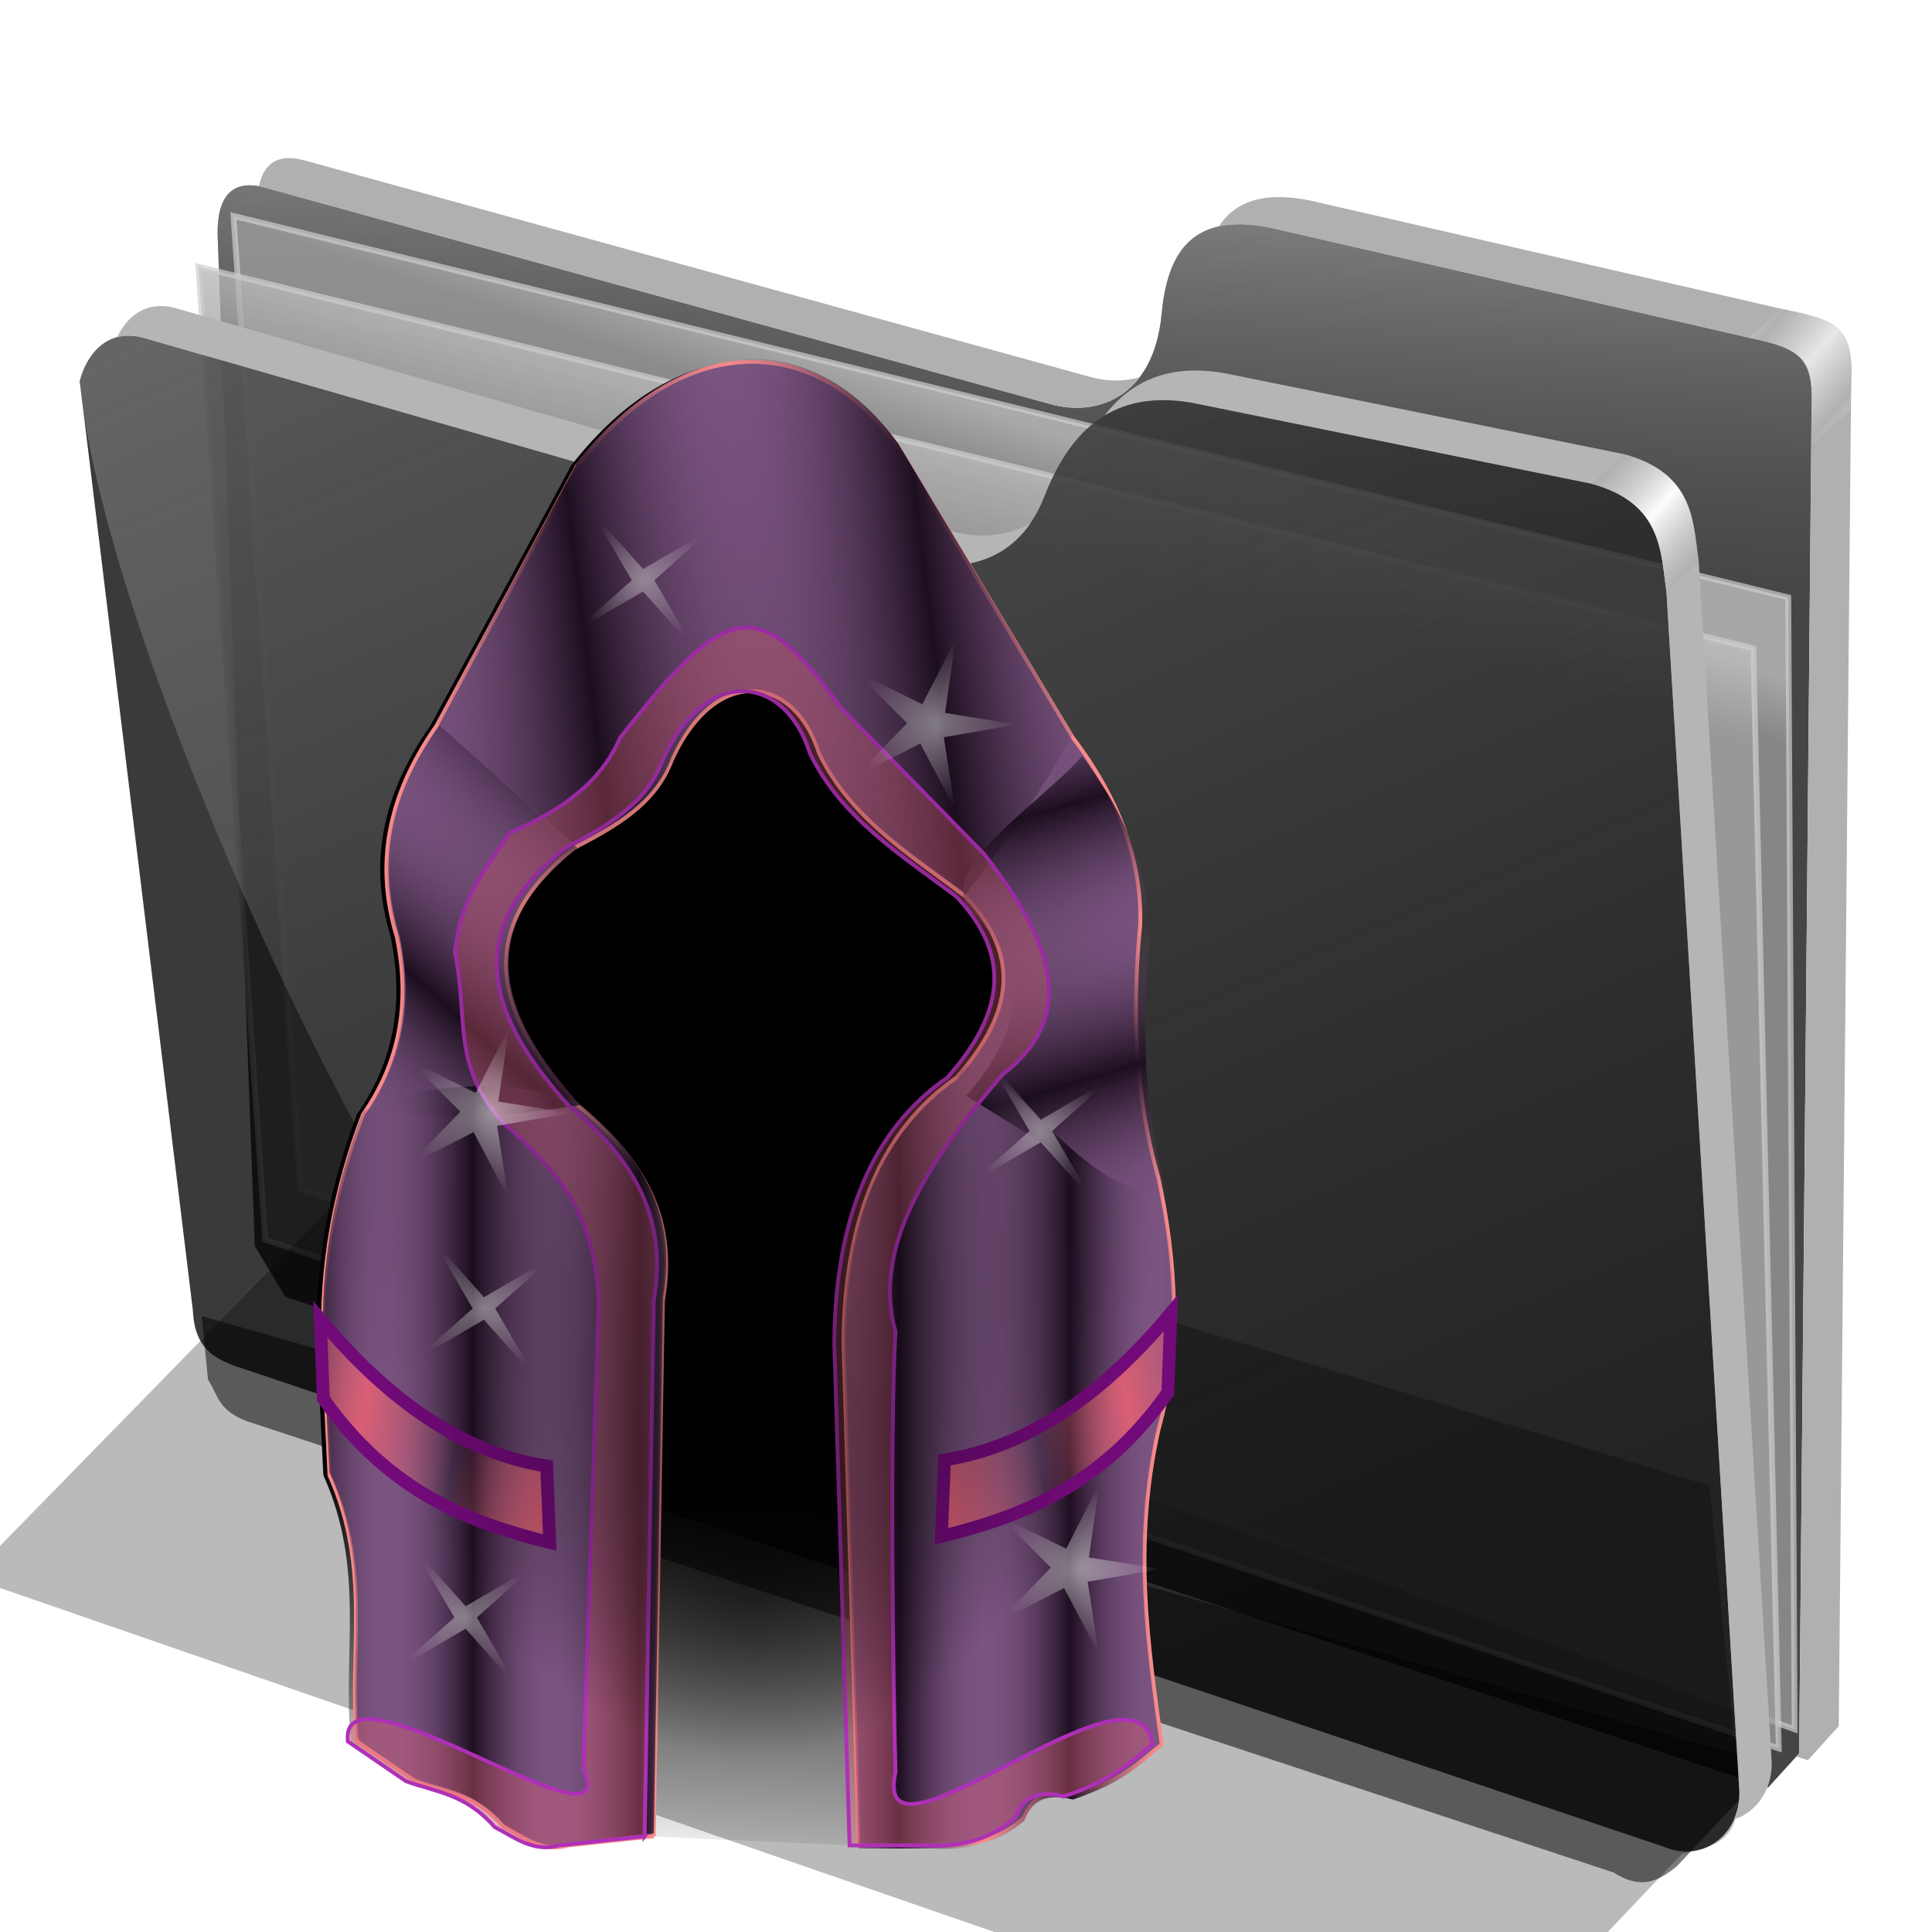 <?xml version="1.0" encoding="UTF-8" standalone="no"?>
<!-- Created with Inkscape (http://www.inkscape.org/) -->

<svg
   xmlns:dc="http://purl.org/dc/elements/1.1/"
   xmlns:cc="http://creativecommons.org/ns#"
   xmlns:rdf="http://www.w3.org/1999/02/22-rdf-syntax-ns#"
   xmlns:svg="http://www.w3.org/2000/svg"
   xmlns="http://www.w3.org/2000/svg"
   xmlns:xlink="http://www.w3.org/1999/xlink"
   xmlns:sodipodi="http://sodipodi.sourceforge.net/DTD/sodipodi-0.dtd"
   xmlns:inkscape="http://www.inkscape.org/namespaces/inkscape"
   id="svg2"
   sodipodi:version="0.32"
   inkscape:version="0.91 r13725"
   width="256"
   height="256"
   sodipodi:docname="folder-pictures-tale.svg"
   version="1.1">
  <defs
     id="defs5">
    <linearGradient
       id="linearGradient2888">
      <stop
         id="stop2890"
         stop-color="white"
         stop-opacity="1" />
      <stop
         offset="1"
         id="stop2892"
         stop-color="white"
         stop-opacity="0" />
    </linearGradient>
    <linearGradient
       id="linearGradient2878"
       inkscape:collect="always">
      <stop
         id="stop2880"
         stop-color="black"
         stop-opacity="0.476" />
      <stop
         id="stop2882"
         offset="1"
         stop-color="black"
         stop-opacity="0" />
    </linearGradient>
    <linearGradient
       inkscape:collect="always"
       id="linearGradient2854">
      <stop
         id="stop2856"
         stop-color="#d95f75"
         stop-opacity="1" />
      <stop
         offset="1"
         id="stop2858"
         stop-color="#d95f75"
         stop-opacity="0" />
    </linearGradient>
    <linearGradient
       inkscape:collect="always"
       id="linearGradient2792">
      <stop
         id="stop2794"
         stop-color="black"
         stop-opacity="1" />
      <stop
         offset="1"
         id="stop2796"
         stop-color="black"
         stop-opacity="0" />
    </linearGradient>
    <linearGradient
       id="linearGradient2762">
      <stop
         id="stop2764"
         stop-color="#1e0f21"
         stop-opacity="1" />
      <stop
         offset="1"
         id="stop2766"
         stop-color="#7b5481"
         stop-opacity="0" />
    </linearGradient>
    <linearGradient
       inkscape:collect="always"
       xlink:href="#linearGradient2792"
       id="linearGradient2946"
       gradientUnits="userSpaceOnUse"
       gradientTransform="translate(-85.804,-0.477)"
       x1="139.87"
       y1="90.79"
       x2="138.46"
       y2="121.77" />
    <linearGradient
       inkscape:collect="always"
       xlink:href="#linearGradient2762"
       id="linearGradient2948"
       gradientUnits="userSpaceOnUse"
       gradientTransform="translate(-74.602,-0.715)"
       spreadMethod="reflect"
       x1="114.88"
       y1="24.93"
       x2="128.23"
       y2="23.262" />
    <linearGradient
       inkscape:collect="always"
       xlink:href="#linearGradient2762"
       id="linearGradient2950"
       gradientUnits="userSpaceOnUse"
       gradientTransform="translate(-72.695,-2.383)"
       spreadMethod="reflect"
       x1="103.2"
       y1="56.975"
       x2="109.88"
       y2="49.587" />
    <linearGradient
       inkscape:collect="always"
       xlink:href="#linearGradient2762"
       id="linearGradient2952"
       gradientUnits="userSpaceOnUse"
       gradientTransform="translate(-76.27,0)"
       spreadMethod="reflect"
       x1="157.08"
       y1="59.12"
       x2="154.09"
       y2="49.11" />
    <linearGradient
       inkscape:collect="always"
       xlink:href="#linearGradient2762"
       id="linearGradient2954"
       gradientUnits="userSpaceOnUse"
       gradientTransform="translate(-71.026,-0.238)"
       spreadMethod="reflect"
       x1="135.86"
       y1="89.15"
       x2="142.53"
       y2="89.15" />
    <linearGradient
       inkscape:collect="always"
       xlink:href="#linearGradient2762"
       id="linearGradient2956"
       gradientUnits="userSpaceOnUse"
       gradientTransform="translate(-78.177,-3.813)"
       spreadMethod="reflect"
       x1="109.84"
       y1="93.38"
       x2="116.33"
       y2="93.38" />
    <linearGradient
       inkscape:collect="always"
       xlink:href="#linearGradient2854"
       id="linearGradient2958"
       gradientUnits="userSpaceOnUse"
       spreadMethod="reflect"
       x1="82.71"
       y1="85.1"
       x2="75.32"
       y2="86.41" />
    <linearGradient
       inkscape:collect="always"
       xlink:href="#linearGradient2854"
       id="linearGradient2960"
       gradientUnits="userSpaceOnUse"
       gradientTransform="matrix(-1,0,0,1,105.825,0.477)"
       spreadMethod="reflect"
       x1="82.71"
       y1="85.1"
       x2="75.32"
       y2="86.41" />
    <radialGradient
       inkscape:collect="always"
       xlink:href="#linearGradient2888"
       id="radialGradient2962"
       gradientUnits="userSpaceOnUse"
       cx="11.44"
       cy="20.984"
       fx="11.44"
       fy="20.984"
       r="13.11" />
    <radialGradient
       inkscape:collect="always"
       xlink:href="#linearGradient2888"
       id="radialGradient2964"
       gradientUnits="userSpaceOnUse"
       gradientTransform="matrix(1,0,0,1.05,0,-1.38)"
       cx="9.963"
       cy="27.432"
       fx="9.963"
       fy="27.432"
       r="10.964" />
    <radialGradient
       inkscape:collect="always"
       xlink:href="#linearGradient2878"
       id="radialGradient2966"
       gradientUnits="userSpaceOnUse"
       gradientTransform="matrix(1,1.212869e-8,-1.98622e-8,1.638,0.477,-39.177)"
       cx="52.657"
       cy="59.42"
       fx="52.895"
       fy="84.956"
       r="33.15" />
    <linearGradient
       inkscape:collect="always"
       id="linearGradient4167">
      <stop
         id="stop4169"
         stop-color="#adadad"
         stop-opacity="0.624" />
      <stop
         offset="1"
         id="stop4171"
         stop-color="#ffffff"
         stop-opacity="0.973" />
    </linearGradient>
    <linearGradient
       id="linearGradient4223"
       inkscape:collect="always">
      <stop
         id="stop4225"
         stop-color="#bebebe"
         stop-opacity="0.803" />
      <stop
         id="stop4227"
         offset="1"
         stop-color="#9f9f9f"
         stop-opacity="0.732" />
    </linearGradient>
    <linearGradient
       id="linearGradient4211"
       inkscape:collect="always">
      <stop
         id="stop4213"
         stop-color="#9f9f9f"
         stop-opacity="0.634" />
      <stop
         id="stop4215"
         offset="1"
         stop-color="#696969"
         stop-opacity="0" />
    </linearGradient>
    <linearGradient
       id="linearGradient4171"
       inkscape:collect="always">
      <stop
         id="stop4173"
         stop-color="#b2b2b2"
         stop-opacity="0.624" />
      <stop
         id="stop4175"
         offset="1"
         stop-color="#ffffff"
         stop-opacity="0.698" />
    </linearGradient>
    <linearGradient
       id="linearGradient4142"
       inkscape:collect="always">
      <stop
         id="stop4144"
         stop-color="#909090"
         stop-opacity="0.519" />
      <stop
         id="stop4146"
         offset="1"
         stop-color="#696969"
         stop-opacity="0" />
    </linearGradient>
    <linearGradient
       gradientUnits="userSpaceOnUse"
       y2="324.36"
       x2="278.75"
       y1="63.25"
       x1="165.74"
       id="linearGradient4148"
       xlink:href="#linearGradient4142"
       inkscape:collect="always" />
    <filter
       height="1.1"
       y="-0.05"
       width="1.056"
       x="-0.028"
       id="filter4160"
       inkscape:collect="always"
       color-interpolation-filters="sRGB">
      <feGaussianBlur
         id="feGaussianBlur4162"
         stdDeviation="3.563"
         inkscape:collect="always" />
    </filter>
    <linearGradient
       spreadMethod="reflect"
       gradientUnits="userSpaceOnUse"
       y2="114.16"
       x2="387.93"
       y1="106.85"
       x1="379.78"
       id="linearGradient4177"
       xlink:href="#linearGradient4167"
       inkscape:collect="always" />
    <linearGradient
       gradientTransform="translate(26.809,-26.383)"
       y2="114.16"
       x2="387.93"
       y1="108.46"
       x1="381.27"
       spreadMethod="reflect"
       gradientUnits="userSpaceOnUse"
       id="linearGradient4207"
       xlink:href="#linearGradient4171"
       inkscape:collect="always" />
    <linearGradient
       gradientUnits="userSpaceOnUse"
       y2="125.1"
       x2="281.1"
       y1="61.711"
       x1="284.7"
       id="linearGradient4217"
       xlink:href="#linearGradient4211"
       inkscape:collect="always" />
    <linearGradient
       gradientUnits="userSpaceOnUse"
       y2="103.09"
       x2="255.7"
       y1="93.26"
       x1="259.02"
       id="linearGradient4229"
       xlink:href="#linearGradient4223"
       inkscape:collect="always" />
    <linearGradient
       gradientUnits="userSpaceOnUse"
       y2="117.29"
       x2="258.99"
       y1="102.54"
       x1="262.84"
       id="linearGradient4237"
       xlink:href="#linearGradient4223"
       inkscape:collect="always" />
    <filter
       height="1.136"
       y="-0.068"
       width="1.049"
       x="-0.024"
       id="filter4257"
       inkscape:collect="always"
       color-interpolation-filters="sRGB">
      <feGaussianBlur
         id="feGaussianBlur4259"
         stdDeviation="2.754"
         inkscape:collect="always" />
    </filter>
    <radialGradient
       inkscape:collect="always"
       xlink:href="#linearGradient2888"
       id="radialGradient4218"
       gradientUnits="userSpaceOnUse"
       cx="11.44"
       cy="20.984"
       fx="11.44"
       fy="20.984"
       r="13.11" />
    <radialGradient
       inkscape:collect="always"
       xlink:href="#linearGradient2888"
       id="radialGradient4220"
       gradientUnits="userSpaceOnUse"
       gradientTransform="matrix(1,0,0,1.05,0,-1.38)"
       cx="9.963"
       cy="27.432"
       fx="9.963"
       fy="27.432"
       r="10.964" />
    <radialGradient
       inkscape:collect="always"
       xlink:href="#linearGradient2888"
       id="radialGradient4222"
       gradientUnits="userSpaceOnUse"
       cx="11.44"
       cy="20.984"
       fx="11.44"
       fy="20.984"
       r="13.11" />
    <radialGradient
       inkscape:collect="always"
       xlink:href="#linearGradient2888"
       id="radialGradient4224"
       gradientUnits="userSpaceOnUse"
       gradientTransform="matrix(1,0,0,1.05,0,-1.38)"
       cx="9.963"
       cy="27.432"
       fx="9.963"
       fy="27.432"
       r="10.964" />
    <radialGradient
       inkscape:collect="always"
       xlink:href="#linearGradient2888"
       id="radialGradient4226"
       gradientUnits="userSpaceOnUse"
       cx="11.44"
       cy="20.984"
       fx="11.44"
       fy="20.984"
       r="13.11" />
  </defs>
  <sodipodi:namedview
     inkscape:window-height="1056"
     inkscape:window-width="1920"
     inkscape:pageshadow="2"
     inkscape:pageopacity="0.0"
     guidetolerance="10.0"
     gridtolerance="10.0"
     objecttolerance="10.0"
     borderopacity="1.0"
     bordercolor="#666666"
     pagecolor="#ffffff"
     id="base"
     inkscape:zoom="3.3984375"
     inkscape:cx="128"
     inkscape:cy="128"
     inkscape:window-x="0"
     inkscape:window-y="0"
     inkscape:current-layer="svg2"
     width="256"
     height="256"
     showgrid="false"
     inkscape:window-maximized="1" />
  <g
     transform="matrix(0.771,0,0,0.771,-79.025,-20.939)"
     id="g4261">
    <path
       d="m 137.158,253.333 1.093,10.929 c 1.695,2.564 1.625,5.182 6.557,7.104 l 234.99,77.596 c 4.362,2.76 7.274,1.936 10.911,-1.093 l 16.393,-17.486 z"
       id="path4239"
       inkscape:connector-curvature="0"
       sodipodi:nodetypes="ccccccc"
       stroke-opacity="1"
       fill="#000000"
       filter="url(#filter4257)"
       fill-rule="evenodd"
       stroke="none"
       stroke-linejoin="miter"
       fill-opacity="0.514"
       stroke-linecap="butt"
       stroke-width="1" />
    <path
       d="M 146.277,241.277 139.894,67.34 c -0.054,-6.438 2.499,-9.417 7.979,-7.979 l 135.106,37.234 c 8.126,2.326 17.809,-1.267 19.149,-15.426 0.936,-9.894 4.671,-17.67 18.617,-14.894 l 85.638,19.681 c 6.411,1.511 7.818,4.448 7.447,11.702 l -2.128,230.851 -5.319,5.851 -254.867,-84.342 z"
       id="path4198"
       inkscape:connector-curvature="0"
       sodipodi:nodetypes="ccccsccccccc"
       stroke-opacity="1"
       fill="#000000"
       fill-rule="evenodd"
       stroke="none"
       stroke-linejoin="miter"
       fill-opacity="0.73"
       stroke-linecap="butt"
       stroke-width="1" />
    <path
       sodipodi:nodetypes="ccccsccccccc"
       inkscape:connector-curvature="0"
       id="path4209"
       d="M 146.277,241.277 139.894,67.34 c -0.054,-6.438 2.499,-9.417 7.979,-7.979 l 135.106,37.234 c 8.126,2.326 17.809,-1.267 19.149,-15.426 0.936,-9.894 4.671,-17.67 18.617,-14.894 l 85.638,19.681 c 6.411,1.511 7.818,4.448 7.447,11.702 l -2.128,230.851 -5.319,5.851 -254.867,-84.342 z"
       stroke-opacity="1"
       fill="url(#linearGradient4217)"
       fill-rule="evenodd"
       stroke="none"
       stroke-linejoin="miter"
       fill-opacity="1"
       stroke-linecap="butt"
       stroke-width="1" />
    <path
       inkscape:connector-curvature="0"
       id="path4221"
       d="m 142.623,64.262 267.213,65.574 1.093,194.536 -256.831,-92.896 z"
       sodipodi:nodetypes="ccccc"
       stroke-opacity="0.705"
       fill="url(#linearGradient4229)"
       fill-rule="evenodd"
       stroke="#cecece"
       stroke-linejoin="miter"
       fill-opacity="1"
       stroke-linecap="butt"
       stroke-width="1" />
    <path
       d="m 136.612,73.005 267.213,65.574 4.372,189.071 -260.109,-87.432 z"
       id="path4219"
       inkscape:connector-curvature="0"
       stroke-opacity="0.705"
       fill="url(#linearGradient4237)"
       fill-rule="evenodd"
       stroke="#cecece"
       stroke-linejoin="miter"
       fill-opacity="1"
       stroke-linecap="butt"
       stroke-width="1" />
    <path
       d="m 116.204,92.685 c 1.132,-4.541 4.635,-9.034 10.687,-7.545 L 261.111,123.704 c 6.481,1.636 16.363,0.332 20.833,-11.111 4.009,-10.262 10.874,-18.78 25.463,-16.204 l 68.519,13.889 c 12.253,3.29 11.967,11.681 12.963,18.519 l 12.5,205.556 c 0.65,7.443 -5.751,13.213 -12.963,10.185 L 144.907,262.593 c -4.922,-1.559 -8.94,-3.097 -9.259,-10.185 z"
       id="path4138"
       inkscape:connector-curvature="0"
       sodipodi:nodetypes="cccscccccccc"
       stroke-opacity="1"
       fill="#000000"
       fill-rule="evenodd"
       stroke="none"
       stroke-linejoin="miter"
       fill-opacity="0.77"
       stroke-linecap="butt"
       stroke-width="1" />
    <path
       sodipodi:nodetypes="cccsccccccc"
       inkscape:connector-curvature="0"
       id="path4140"
       d="m 116.204,92.685 c 1.132,-4.541 4.635,-9.034 10.687,-7.545 L 261.111,123.704 c 6.481,1.636 16.363,0.332 20.833,-11.111 4.009,-10.262 10.874,-18.78 25.463,-16.204 l 68.519,13.889 c 12.253,3.29 11.967,11.681 12.963,18.519 l 12.5,205.556 c 0.65,7.443 -5.751,13.213 -12.963,10.185 L 209.722,283.889 C 173.765,257.83 120.359,138.216 116.204,92.685 Z"
       stroke-opacity="1"
       fill="url(#linearGradient4148)"
       fill-rule="evenodd"
       stroke="none"
       stroke-linejoin="miter"
       fill-opacity="1"
       stroke-linecap="butt"
       stroke-width="1" />
    <path
       d="m 177.778,215.833 -80.556,82.407 255.556,88.426 38.75,-40.871 c 4.635,-1.302 9.968,-1.381 9.861,-10.981 L 396.296,282.5 Z"
       id="path4150"
       inkscape:connector-curvature="0"
       sodipodi:nodetypes="ccccccc"
       stroke-opacity="1"
       fill="#000000"
       filter="url(#filter4160)"
       fill-rule="evenodd"
       stroke="none"
       stroke-linejoin="miter"
       fill-opacity="0.273"
       stroke-linecap="butt"
       stroke-width="1" />
    <path
       inkscape:connector-curvature="0"
       d="m 130.297,79.758 c -3.737,-0.059 -6.271,2.374 -7.662,5.354 1.245,-0.331 2.659,-0.363 4.256,0.029 l 134.221,38.562 c 5.499,1.388 13.442,0.658 18.455,-6.582 -4.306,2.386 -9.166,2.433 -12.9,1.49 L 132.447,80.047 c -0.757,-0.186 -1.473,-0.278 -2.15,-0.289 z m 177.547,11.074 c -7.107,0.029 -11.993,3.152 -15.514,7.738 3.827,-2.318 8.719,-3.304 15.078,-2.182 l 68.518,13.889 c 12.253,3.29 11.967,11.682 12.963,18.52 l 12.5,205.555 c 0.175,2.008 -0.176,3.885 -0.904,5.51 4.096,-1.288 6.901,-5.556 6.461,-10.602 l -12.5,-205.557 c -0.996,-6.838 -0.71,-15.227 -12.963,-18.518 L 312.963,91.297 c -1.824,-0.322 -3.527,-0.471 -5.119,-0.465 z"
       id="path4164"
       stroke-opacity="1"
       fill="#b5b5b5"
       fill-rule="evenodd"
       stroke="none"
       stroke-linejoin="miter"
       fill-opacity="1"
       stroke-linecap="butt"
       stroke-width="1" />
    <path
       id="path4169"
       d="m 375.926,110.277 c 12.253,3.29 11.967,11.682 12.963,18.52 2.184,-2.058 3.134,-2.713 5.557,-5.094 -0.996,-6.838 -0.71,-15.227 -12.963,-18.518 -2.398,2.288 -2.992,2.799 -5.557,5.092 z"
       inkscape:connector-curvature="0"
       sodipodi:nodetypes="ccccc"
       stroke-opacity="1"
       fill="url(#linearGradient4177)"
       fill-rule="evenodd"
       stroke="none"
       stroke-linejoin="miter"
       fill-opacity="1"
       stroke-linecap="butt"
       stroke-width="1" />
    <path
       inkscape:connector-curvature="0"
       d="m 151.904,54.332 c -2.674,0.112 -4.278,1.802 -4.9,4.838 0.282,0.052 0.57,0.113 0.869,0.191 l 135.105,37.234 c 5.412,1.549 11.51,0.467 15.379,-4.605 -2.772,0.802 -5.762,0.728 -8.57,-0.076 L 154.682,54.682 c -1.027,-0.27 -1.954,-0.384 -2.777,-0.35 z m 170.883,6.701 c -5.399,-0.127 -8.737,1.853 -10.814,5.035 2.347,-0.519 5.228,-0.496 8.771,0.209 l 85.639,19.68 c 6.411,1.511 7.818,4.449 7.447,11.703 l -2.129,230.85 -0.475,0.521 1.965,0.65 5.318,-5.852 2.129,-230.852 c 0.371,-7.255 -1.036,-10.19 -7.447,-11.701 L 327.553,61.596 c -1.743,-0.347 -3.327,-0.529 -4.766,-0.562 z"
       id="path4200"
       stroke-opacity="1"
       fill="#b0b0b0"
       fill-rule="evenodd"
       stroke="none"
       stroke-linejoin="miter"
       fill-opacity="1"
       stroke-linecap="butt"
       stroke-width="1" />
    <path
       sodipodi:nodetypes="ccccc"
       inkscape:connector-curvature="0"
       d="m 403.124,85.141 c 12.402,2.867 10.717,4.984 10.703,18.468 2.184,-2.058 4.251,-3.752 6.674,-6.133 0.485,-12.137 1.005,-14.994 -11.898,-17.245 -2.398,2.288 -2.914,2.617 -5.479,4.91 z"
       id="path4205"
       stroke-opacity="1"
       fill="url(#linearGradient4207)"
       fill-rule="evenodd"
       stroke="none"
       stroke-linejoin="miter"
       fill-opacity="1"
       stroke-linecap="butt"
       stroke-width="1" />
  </g>
  <g
     id="text4194"
     transform="translate(38.762,-61.983)"
     font-style="normal"
     word-spacing="0"
     line-height="125%"
     font-weight="bold"
     font-stretch="normal"
     letter-spacing="0"
     font-variant="normal"
     font-size="7.5"
     stroke-opacity="1"
     font-family="STIXIntegralsSm"
     fill="#000000"
     stroke="none"
     stroke-linejoin="miter"
     fill-opacity="1"
     stroke-linecap="butt"
     stroke-width="1">
    <path
       d="m -33.815,58.841 -2.205,0 -0.348,0.996 -1.417,0 2.025,-5.468 1.681,0 2.025,5.468 -1.417,0 -0.344,-0.996 z m -1.853,-1.014 1.498,0 -0.747,-2.175 -0.751,2.175 z"
       id="path4199"
       inkscape:connector-curvature="0" />
    <path
       d="m -31.332,54.369 2.34,0 q 1.044,0 1.6,0.465 0.56,0.461 0.56,1.318 0,0.861 -0.56,1.326 -0.557,0.461 -1.6,0.461 l -0.93,0 0,1.897 -1.41,0 0,-5.468 z m 1.41,1.022 0,1.527 0.78,0 q 0.41,0 0.634,-0.198 0.223,-0.201 0.223,-0.568 0,-0.366 -0.223,-0.564 -0.223,-0.198 -0.634,-0.198 l -0.78,0 z"
       id="path4201"
       inkscape:connector-curvature="0" />
  </g>
  <g
     id="g2926"
     transform="matrix(1.701,0,0,1.701,8.788,41.804)">
    <path
       d="m 45.285,118.466 15.969,0.715 5.959,0 c 2.516,0.133 4.876,-0.357 6.912,-2.145 0.506,-1.321 1.397,-2.258 3.813,-1.668 4,-1.351 5.203,-2.701 6.912,-4.052 -1.063,-7.79 -2.263,-15.525 -0.238,-24.549 1.716,-6.171 1.457,-12.738 0,-19.544 -1.887,-6.594 -2.078,-13.188 -1.43,-19.783 0.116,-4.846 -1.547,-9.693 -5.244,-14.539 L 64.353,10.258 c -6.435,-8.932 -16.684,-9.253 -25.026,1.43 l -10.964,20.259 c -3.376,4.843 -5.007,10.162 -3.098,16.446 1.107,5.351 0.124,9.918 -2.622,13.824 -2.147,5.672 -3.357,11.718 -3.098,18.352 l 0.477,9.772 c 3.309,7.344 1.473,13.831 2.145,20.736 l 4.529,3.098 c 2.304,0.852 4.608,0.943 6.912,3.575 1.565,0.798 2.988,1.994 5.005,1.43 l 6.674,-0.715 z"
       id="path2790"
       sodipodi:nodetypes="cccccccccccccccccccccc"
       inkscape:connector-curvature="0"
       stroke-miterlimit="4"
       style="fill:url(#linearGradient2946);fill-opacity:1;fill-rule:evenodd;stroke:none;stroke-width:0.3;stroke-linecap:butt;stroke-linejoin:miter;stroke-miterlimit:4;stroke-dasharray:none;stroke-opacity:1" />
    <path
       sodipodi:nodetypes="cccccccccccccccccccccccccccccc"
       id="path1873"
       d="M 45.762,118.466 46.477,76.756 C 47.71,69.655 44.298,65.263 39.803,61.502 33.806,54.829 31.207,48.155 39.565,41.481 c 3.182,-1.664 6.329,-3.364 7.627,-6.912 3.528,-7.576 9.602,-6.407 11.44,-0.477 2.459,5.088 7.147,7.948 11.44,11.202 4.686,4.961 3.233,9.581 -0.715,14.062 -5.836,4.016 -8.763,10.94 -8.819,20.736 l 1.192,39.088 5.959,0 c 2.516,0.133 4.876,-0.357 6.912,-2.145 0.506,-1.321 1.397,-2.258 3.813,-1.668 4,-1.351 5.203,-2.701 6.912,-4.052 -1.063,-7.79 -2.263,-15.525 -0.238,-24.549 1.716,-6.171 1.457,-12.738 0,-19.544 C 83.201,60.628 83.01,54.034 83.659,47.44 83.775,42.594 82.112,37.747 78.415,32.901 L 64.829,10.258 C 58.394,1.326 48.145,1.005 39.803,11.688 L 28.84,31.948 c -3.376,4.843 -5.007,10.162 -3.098,16.446 1.107,5.351 0.124,9.918 -2.622,13.824 -2.147,5.672 -3.357,11.718 -3.098,18.352 l 0.477,9.772 c 3.309,7.344 1.473,13.831 2.145,20.736 l 4.529,3.098 c 2.304,0.852 4.608,0.943 6.912,3.575 1.565,0.798 2.988,1.994 5.005,1.43 l 6.674,-0.715 z"
       inkscape:connector-curvature="0"
       stroke-miterlimit="4"
       style="fill:#7b5481;fill-opacity:1;fill-rule:evenodd;stroke:#f88a8a;stroke-width:0.3;stroke-linecap:butt;stroke-linejoin:miter;stroke-miterlimit:4;stroke-dasharray:none;stroke-opacity:1" />
    <path
       d="m 39.565,41.243 c 3.182,-1.664 6.329,-3.364 7.627,-6.912 3.528,-7.576 9.602,-6.407 11.44,-0.477 2.459,5.088 7.147,7.948 11.441,11.202 3.481,-4.653 5.245,-6.987 8.342,-12.394 L 64.829,10.02 c -6.435,-8.932 -16.684,-9.253 -25.026,1.43 l -10.964,20.259 c 4.885,4.363 6.908,6.087 10.725,9.534 z"
       id="path2770"
       sodipodi:nodetypes="ccccccccc"
       inkscape:connector-curvature="0"
       stroke-miterlimit="4"
       style="fill:url(#linearGradient2948);fill-opacity:1;fill-rule:evenodd;stroke:none;stroke-width:0.3;stroke-linecap:butt;stroke-linejoin:miter;stroke-miterlimit:4;stroke-dasharray:none;stroke-opacity:1" />
    <path
       d="m 40.042,61.502 c -5.997,-6.674 -8.597,-13.347 -0.238,-20.021 l -10.725,-9.534 c -3.376,4.843 -5.007,10.162 -3.098,16.446 1.107,5.351 0.124,9.918 -2.622,13.824 5.476,0.529 11.489,0.147 16.684,-0.715 z"
       id="path2780"
       sodipodi:nodetypes="cccccc"
       inkscape:connector-curvature="0"
       stroke-miterlimit="4"
       style="fill:url(#linearGradient2950);fill-opacity:1;fill-rule:evenodd;stroke:none;stroke-width:0.3;stroke-linecap:butt;stroke-linejoin:miter;stroke-miterlimit:4;stroke-dasharray:none;stroke-opacity:1" />
    <path
       d="m 70.788,46.725 c 4.686,4.961 3.233,9.581 -0.715,14.062 4.87,2.898 9.381,6.306 15.731,7.865 -1.887,-6.594 -2.078,-13.188 -1.43,-19.783 0.116,-4.846 -1.547,-9.693 -5.244,-14.539 -3.279,3.748 -12.182,9.223 -8.342,12.394 z"
       id="path2800"
       sodipodi:nodetypes="cccccc"
       inkscape:connector-curvature="0"
       stroke-miterlimit="4"
       style="fill:url(#linearGradient2952);fill-opacity:1;fill-rule:evenodd;stroke:none;stroke-width:0.3;stroke-linecap:butt;stroke-linejoin:miter;stroke-miterlimit:4;stroke-dasharray:none;stroke-opacity:1" />
    <path
       d="m 69.358,59.595 c -5.836,4.016 -8.763,10.94 -8.819,20.736 l 1.192,39.088 5.959,0 c 2.516,0.133 4.876,-0.357 6.912,-2.145 0.506,-1.321 1.397,-2.258 3.813,-1.668 4,-1.351 5.203,-2.701 6.912,-4.052 -1.063,-7.79 -2.263,-15.525 -0.238,-24.549 1.716,-6.171 1.457,-12.738 0,-19.544 -4.87,3.264 -14.602,-13.618 -15.731,-7.865 z"
       id="path2810"
       sodipodi:nodetypes="cccccccccc"
       inkscape:connector-curvature="0"
       stroke-miterlimit="4"
       style="fill:url(#linearGradient2954);fill-opacity:1;fill-rule:evenodd;stroke:none;stroke-width:0.3;stroke-linecap:butt;stroke-linejoin:miter;stroke-miterlimit:4;stroke-dasharray:none;stroke-opacity:1" />
    <path
       d="m 45.762,118.228 0.715,-41.71 c 1.233,-7.101 -2.179,-11.493 -6.674,-15.254 -5.072,-1.743 -11.481,-1.744 -16.684,0.715 -2.147,5.672 -3.357,11.718 -3.098,18.352 l 0.477,9.772 c 3.309,7.344 1.473,13.831 2.145,20.736 l 4.529,3.098 c 2.304,0.852 4.608,0.943 6.912,3.575 1.565,0.798 2.988,1.994 5.005,1.43 l 6.674,-0.715 z"
       id="path2820"
       sodipodi:nodetypes="ccccccccccc"
       inkscape:connector-curvature="0"
       stroke-miterlimit="4"
       style="fill:url(#linearGradient2956);fill-opacity:1;fill-rule:evenodd;stroke:none;stroke-width:0.3;stroke-linecap:butt;stroke-linejoin:miter;stroke-miterlimit:4;stroke-dasharray:none;stroke-opacity:1" />
    <path
       d="m 45.047,118.466 0.715,-41.71 c 1.233,-7.101 -2.179,-11.493 -6.674,-15.254 -5.997,-6.674 -8.597,-13.347 -0.238,-20.021 3.182,-1.664 6.329,-3.364 7.627,-6.912 3.528,-7.576 9.602,-6.407 11.441,-0.477 2.459,5.088 7.147,7.948 11.44,11.202 4.686,4.961 3.233,9.581 -0.715,14.062 -5.836,4.016 -8.763,10.94 -8.819,20.736 l 1.192,39.088 5.959,0 c 2.516,0.133 4.876,-0.357 6.912,-2.145 0.506,-1.321 1.397,-2.258 3.813,-1.668 4,-1.351 5.203,-2.701 6.912,-4.052 -1.063,-7.79 -22.046,11.17 -20.021,2.145 -0.191,-6.41 -0.45,-26.562 0,-34.321 -1.887,-6.594 2.688,-13.427 8.342,-20.021 7.028,-5.323 2.267,-12.314 -1.43,-17.161 L 60.301,30.517 c -6.435,-8.932 -8.819,-8.3 -17.161,2.383 -1.188,2.742 -3.59,5.281 -8.58,7.389 -2.184,3.174 -3.815,5.157 -4.29,9.295 1.107,5.351 -0.353,8.726 3.813,13.347 4.765,4.242 7.13,7.428 7.389,14.062 l -1.192,36.228 c 3.309,7.344 -19.024,-9.05 -18.352,-2.145 l 4.529,3.098 c 2.304,0.852 4.608,0.943 6.912,3.575 1.565,0.798 2.988,1.994 5.005,1.43 l 6.674,-0.715 z"
       id="path2830"
       sodipodi:nodetypes="cccccccccccccccccccccccccccccc"
       inkscape:connector-curvature="0"
       stroke-miterlimit="4"
       style="fill:#d95f75;fill-opacity:0.402;fill-rule:evenodd;stroke:#af30b7;stroke-width:0.3;stroke-linecap:butt;stroke-linejoin:miter;stroke-miterlimit:4;stroke-dasharray:none;stroke-opacity:1" />
    <path
       sodipodi:nodetypes="ccccc"
       id="path2852"
       d="m 85.804,83.906 0.238,-6.197 c -5.561,6.674 -11.44,10.487 -17.637,11.44 l -0.238,5.959 c 6.36,-1.57 12.533,-3.98 17.637,-11.202 z"
       inkscape:connector-curvature="0"
       style="fill:url(#linearGradient2958);fill-opacity:1;fill-rule:evenodd;stroke:#720a79;stroke-width:1;stroke-linecap:butt;stroke-linejoin:miter;stroke-opacity:1" />
    <path
       d="M 20.021,84.383 19.783,78.186 c 5.561,6.674 11.44,10.487 17.637,11.44 l 0.238,5.959 C 31.298,94.016 25.125,91.606 20.021,84.383 Z"
       id="path2870"
       sodipodi:nodetypes="ccccc"
       inkscape:connector-curvature="0"
       style="fill:url(#linearGradient2960);fill-opacity:1;fill-rule:evenodd;stroke:#720a79;stroke-width:1;stroke-linecap:butt;stroke-linejoin:miter;stroke-opacity:1" />
    <path
       transform="matrix(0.409,0,0,0.409,40.248,12.042)"
       d="M -1.668,30.756 9.295,20.984 1.668,7.875 11.44,18.839 24.549,11.212 13.586,20.984 21.213,34.093 11.44,23.129 Z"
       inkscape:randomized="0"
       inkscape:rounded="0"
       inkscape:flatsided="false"
       sodipodi:arg2="-3.1415924"
       sodipodi:arg1="2.501007"
       sodipodi:r2="2.1450927"
       sodipodi:r1="16.350443"
       sodipodi:cy="20.983707"
       sodipodi:cx="11.440495"
       sodipodi:sides="4"
       id="path2886"
       sodipodi:type="star"
       stroke-miterlimit="4"
       style="opacity:0.439;fill:url(#radialGradient4218);fill-opacity:1;stroke:none;stroke-width:0;stroke-linecap:round;stroke-linejoin:round;stroke-miterlimit:4;stroke-dasharray:none;stroke-opacity:1" />
    <path
       transform="matrix(0.576,0,0,0.576,62.021,16.048)"
       d="m -0.953,20.269 9.048,4.446 4.505,-8.799 -1.433,9.979 9.761,1.565 -9.933,1.721 1.528,9.767 -4.707,-8.915 -8.816,4.471 7.024,-7.231 z"
       inkscape:randomized="0"
       inkscape:rounded="0"
       inkscape:flatsided="false"
       sodipodi:arg2="-1.8324434"
       sodipodi:arg1="-2.509902"
       sodipodi:r2="2.7994919"
       sodipodi:r1="12.108701"
       sodipodi:cy="27.418985"
       sodipodi:cx="8.8187141"
       sodipodi:sides="5"
       id="path2896"
       sodipodi:type="star"
       stroke-miterlimit="4"
       style="opacity:0.5;fill:url(#radialGradient4220);fill-opacity:1;stroke:none;stroke-width:0;stroke-linecap:round;stroke-linejoin:round;stroke-miterlimit:4;stroke-dasharray:none;stroke-opacity:1" />
    <path
       sodipodi:nodetypes="cccccccccccccccccccccc"
       id="path2874"
       d="m 45.762,118.705 15.969,0.715 5.959,0 c 2.516,0.133 4.876,-0.357 6.912,-2.145 0.506,-1.321 1.397,-2.258 3.813,-1.668 4,-1.351 5.203,-2.701 6.912,-4.052 -1.063,-7.79 -2.263,-15.525 -0.238,-24.549 1.716,-6.171 1.457,-12.738 0,-19.544 -1.887,-6.594 -2.078,-13.188 -1.43,-19.783 0.116,-4.846 -1.547,-9.693 -5.244,-14.539 L 64.829,10.497 c -6.435,-8.932 -16.684,-9.253 -25.026,1.43 l -10.964,20.259 c -3.376,4.843 -5.007,10.162 -3.098,16.446 1.107,5.351 0.124,9.918 -2.622,13.824 -2.147,5.672 -3.357,11.718 -3.098,18.352 l 0.477,9.772 c 3.309,7.344 1.473,13.831 2.145,20.736 l 4.529,3.098 c 2.304,0.852 4.608,0.943 6.912,3.575 1.565,0.798 2.988,1.994 5.005,1.43 l 6.674,-0.715 z"
       inkscape:connector-curvature="0"
       stroke-miterlimit="4"
       style="fill:url(#radialGradient2966);fill-opacity:1;fill-rule:evenodd;stroke:none;stroke-width:0.3;stroke-linecap:butt;stroke-linejoin:miter;stroke-miterlimit:4;stroke-dasharray:none;stroke-opacity:1" />
    <path
       sodipodi:type="star"
       id="path2906"
       sodipodi:sides="4"
       sodipodi:cx="11.440495"
       sodipodi:cy="20.983707"
       sodipodi:r1="16.350443"
       sodipodi:r2="2.1450927"
       sodipodi:arg1="2.501007"
       sodipodi:arg2="-3.1415924"
       inkscape:flatsided="false"
       inkscape:rounded="0"
       inkscape:randomized="0"
       d="M -1.668,30.756 9.295,20.984 1.668,7.875 11.44,18.839 24.549,11.212 13.586,20.984 21.213,34.093 11.44,23.129 Z"
       transform="matrix(0.409,0,0,0.409,71.232,54.944)"
       stroke-miterlimit="4"
       style="opacity:0.439;fill:url(#radialGradient4222);fill-opacity:1;stroke:none;stroke-width:0;stroke-linecap:round;stroke-linejoin:round;stroke-miterlimit:4;stroke-dasharray:none;stroke-opacity:1" />
    <path
       sodipodi:type="star"
       id="path2910"
       sodipodi:sides="5"
       sodipodi:cx="8.8187141"
       sodipodi:cy="27.418985"
       sodipodi:r1="12.108701"
       sodipodi:r2="2.7994919"
       sodipodi:arg1="-2.509902"
       sodipodi:arg2="-1.8324434"
       inkscape:flatsided="false"
       inkscape:rounded="0"
       inkscape:randomized="0"
       d="m -0.953,20.269 9.048,4.446 4.505,-8.799 -1.433,9.979 9.761,1.565 -9.933,1.721 1.528,9.767 -4.707,-8.915 -8.816,4.471 7.024,-7.231 z"
       transform="matrix(0.576,0,0,0.576,27.223,46.318)"
       stroke-miterlimit="4"
       style="opacity:0.5;fill:url(#radialGradient4224);fill-opacity:1;stroke:none;stroke-width:0;stroke-linecap:round;stroke-linejoin:round;stroke-miterlimit:4;stroke-dasharray:none;stroke-opacity:1" />
    <path
       sodipodi:type="star"
       id="path2914"
       sodipodi:sides="4"
       sodipodi:cx="11.440495"
       sodipodi:cy="20.983707"
       sodipodi:r1="16.350443"
       sodipodi:r2="2.1450927"
       sodipodi:arg1="2.501007"
       sodipodi:arg2="-3.1415924"
       inkscape:flatsided="false"
       inkscape:rounded="0"
       inkscape:randomized="0"
       d="M -1.668,30.756 9.295,20.984 1.668,7.875 11.44,18.839 24.549,11.212 13.586,20.984 21.213,34.093 11.44,23.129 Z"
       transform="matrix(0.409,0,0,0.409,26.424,92.84)"
       stroke-miterlimit="4"
       style="opacity:0.439;fill:url(#radialGradient4226);fill-opacity:1;stroke:none;stroke-width:0;stroke-linecap:round;stroke-linejoin:round;stroke-miterlimit:4;stroke-dasharray:none;stroke-opacity:1" />
    <path
       sodipodi:type="star"
       id="path2918"
       sodipodi:sides="5"
       sodipodi:cx="8.8187141"
       sodipodi:cy="27.418985"
       sodipodi:r1="12.108701"
       sodipodi:r2="2.7994919"
       sodipodi:arg1="-2.509902"
       sodipodi:arg2="-1.8324434"
       inkscape:flatsided="false"
       inkscape:rounded="0"
       inkscape:randomized="0"
       d="m -0.953,20.269 9.048,4.446 4.505,-8.799 -1.433,9.979 9.761,1.565 -9.933,1.721 1.528,9.767 -4.707,-8.915 -8.816,4.471 7.024,-7.231 z"
       transform="matrix(0.576,0,0,0.576,73.223,81.831)"
       stroke-miterlimit="4"
       style="opacity:0.5;fill:url(#radialGradient2964);fill-opacity:1;stroke:none;stroke-width:0;stroke-linecap:round;stroke-linejoin:round;stroke-miterlimit:4;stroke-dasharray:none;stroke-opacity:1" />
    <path
       sodipodi:type="star"
       id="path2922"
       sodipodi:sides="4"
       sodipodi:cx="11.440495"
       sodipodi:cy="20.983707"
       sodipodi:r1="16.350443"
       sodipodi:r2="2.1450927"
       sodipodi:arg1="2.501007"
       sodipodi:arg2="-3.1415924"
       inkscape:flatsided="false"
       inkscape:rounded="0"
       inkscape:randomized="0"
       d="M -1.668,30.756 9.295,20.984 1.668,7.875 11.44,18.839 24.549,11.212 13.586,20.984 21.213,34.093 11.44,23.129 Z"
       transform="matrix(0.409,0,0,0.409,27.854,68.768)"
       stroke-miterlimit="4"
       style="opacity:0.439;fill:url(#radialGradient2962);fill-opacity:1;stroke:none;stroke-width:0;stroke-linecap:round;stroke-linejoin:round;stroke-miterlimit:4;stroke-dasharray:none;stroke-opacity:1" />
  </g>
</svg>
